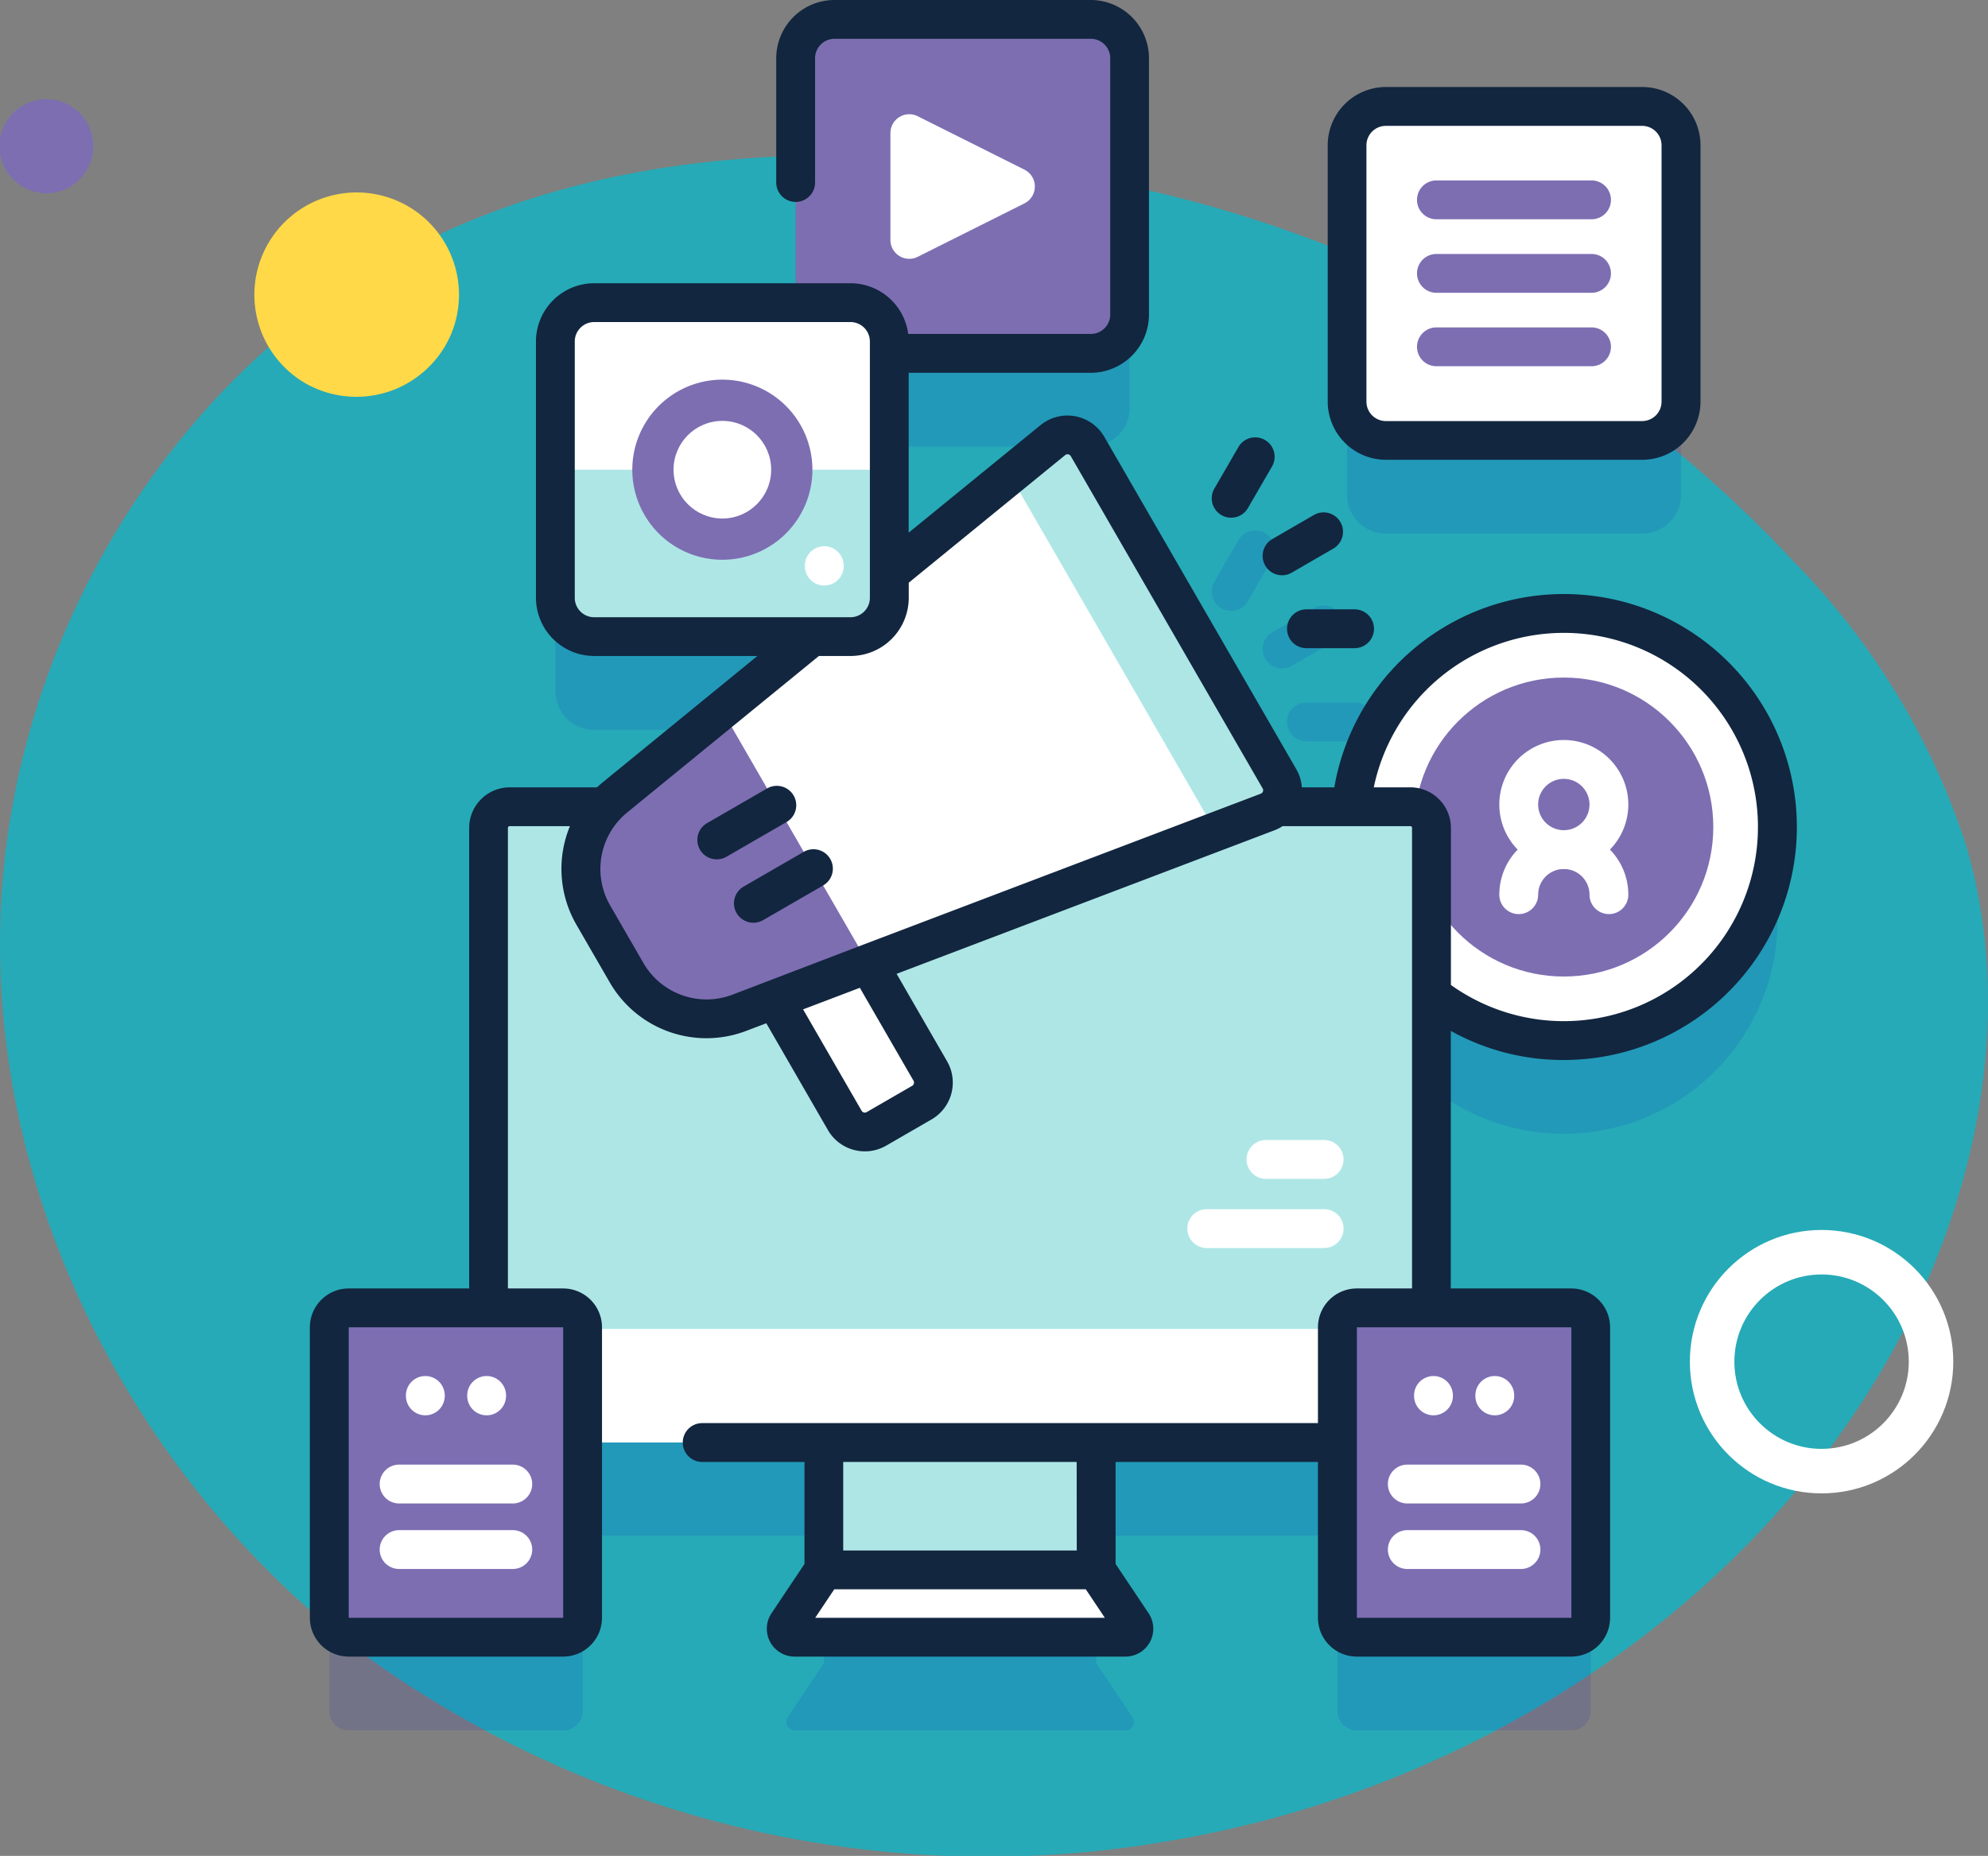 <svg xmlns="http://www.w3.org/2000/svg" width="67" height="62.547" viewBox="0 0 67 62.547">
  <rect x="0" y="0" width="67" height="62.547" fill="#808080" stroke="none"/>
  <g id="Grupo_1102530" data-name="Grupo 1102530" transform="translate(-180 -11672.897)">
    <g id="Grupo_1100170" data-name="Grupo 1100170" transform="translate(0 7926.109)">
      <path id="_12068" data-name="12068" d="M66.039,71.828c-6.861-.947-14.108-.716-20.351,2.283C37.03,78.27,31.344,87.7,31.126,97.3s4.784,19.038,12.512,24.741a35.81,35.81,0,0,0,27.37,6.013c9.53-1.727,18.474-7.326,23.445-15.638,3.187-5.33,4.677-11.911,2.916-17.867a24.409,24.409,0,0,0-5.793-9.521A42.8,42.8,0,0,0,66.039,71.828Z" transform="translate(148.881 3680.691)" fill="#26aab7"/>
      <path id="Trazado_873155" data-name="Trazado 873155" d="M303.26,44.546a1.582,1.582,0,1,0-.106-2.456A1.573,1.573,0,0,0,303.26,44.546Z" transform="translate(138.287 4055.916) rotate(-90)" fill="#7d6eb2"/>
      <path id="Trazado_873156" data-name="Trazado 873156" d="M321.56,66.974a3.448,3.448,0,1,0-1.687-4.918A3.468,3.468,0,0,0,321.56,66.974Z" transform="translate(128.241 4079.581) rotate(-90)" fill="#ffd947"/>
      <circle id="Elipse_11521" data-name="Elipse 11521" cx="3.689" cy="3.689" r="3.689" transform="translate(237.702 3796.368) rotate(-90)" fill="none" stroke="#fff" stroke-linecap="round" stroke-linejoin="round" stroke-width="1.5"/>
    </g>
    <g id="Grupo_1102145" data-name="Grupo 1102145" transform="translate(191.099 11676.692)" opacity="0.1">
      <path id="Trazado_880540" data-name="Trazado 880540" d="M111.134,102.108a7.2,7.2,0,1,0-7.164-7.881h-2.539a.78.78,0,0,0,.12-.938l-6.468-11.2a.78.78,0,0,0-1.169-.214l-5.512,4.5V78.948h6.79A1.309,1.309,0,0,0,96.5,77.639V69a1.309,1.309,0,0,0-1.309-1.309H86.554A1.309,1.309,0,0,0,85.245,69v8.238h-6.79a1.309,1.309,0,0,0-1.309,1.309v8.638a1.309,1.309,0,0,0,1.309,1.309H85.8L79.16,93.907a3.132,3.132,0,0,0-.334.321H75.607a.712.712,0,0,0-.712.712v16.177H70.182a.654.654,0,0,0-.654.654v9.789a.654.654,0,0,0,.654.654H77.41a.654.654,0,0,0,.654-.654v-5.906H86.2v4.29l-1.221,1.827a.285.285,0,0,0,.237.443H96.358a.285.285,0,0,0,.237-.443l-1.221-1.827v-4.29h8.132v5.906a.654.654,0,0,0,.654.654h7.228a.654.654,0,0,0,.654-.654v-9.789a.654.654,0,0,0-.654-.654h-4.714V100.558a7.163,7.163,0,0,0,4.459,1.55Z" transform="translate(-69.528 -67.692)" fill="#0000cb"/>
      <path id="Trazado_880541" data-name="Trazado 880541" d="M309.988,196.446a.654.654,0,0,0,.894.239l1.4-.811a.654.654,0,0,0-.654-1.133l-1.4.811A.654.654,0,0,0,309.988,196.446Z" transform="translate(-278.445 -178.04)" fill="#0000cb"/>
      <path id="Trazado_880542" data-name="Trazado 880542" d="M297.115,177.911a.654.654,0,0,0,.894-.239l.811-1.4a.654.654,0,0,0-1.133-.654l-.811,1.4A.654.654,0,0,0,297.115,177.911Z" transform="translate(-267.049 -161.206)" fill="#0000cb"/>
      <path id="Trazado_880543" data-name="Trazado 880543" d="M316.843,219.621a.654.654,0,0,0,0,1.309h1.622a.654.654,0,1,0,0-1.309Z" transform="translate(-283.911 -199.74)" fill="#0000cb"/>
      <path id="Trazado_880544" data-name="Trazado 880544" d="M332.941,101.351h8.638a1.309,1.309,0,0,0,1.309-1.309V91.4a1.309,1.309,0,0,0-1.309-1.309h-8.638a1.309,1.309,0,0,0-1.309,1.309v8.638A1.309,1.309,0,0,0,332.941,101.351Z" transform="translate(-297.333 -87.163)" fill="#0000cb"/>
    </g>
    <g id="Grupo_1102152" data-name="Grupo 1102152" transform="translate(225.507 11693.573)">
      <g id="Grupo_1102146" data-name="Grupo 1102146">
        <circle id="Elipse_12014" data-name="Elipse 12014" cx="7.197" cy="7.197" r="7.197" fill="#fff"/>
        <circle id="Elipse_12015" data-name="Elipse 12015" cx="5.038" cy="5.038" r="5.038" transform="translate(2.159 2.159)" fill="#7d6eb2"/>
      </g>
      <path id="Trazado_880545" data-name="Trazado 880545" d="M387.461,251.678h0l0,0Z" transform="translate(-380.262 -244.478)" fill="#b2b2ff"/>
      <g id="Grupo_1102151" data-name="Grupo 1102151" transform="translate(5.023 4.264)">
        <g id="Grupo_1102148" data-name="Grupo 1102148">
          <g id="Grupo_1102147" data-name="Grupo 1102147">
            <path id="Trazado_880546" data-name="Trazado 880546" d="M373.035,233.621a2.174,2.174,0,1,1,2.174-2.174A2.176,2.176,0,0,1,373.035,233.621Zm0-3.039a.865.865,0,1,0,.865.865A.866.866,0,0,0,373.035,230.582Z" transform="translate(-370.861 -229.273)" fill="#fff"/>
          </g>
        </g>
        <g id="Grupo_1102150" data-name="Grupo 1102150" transform="translate(0 3.039)">
          <g id="Grupo_1102149" data-name="Grupo 1102149">
            <path id="Trazado_880547" data-name="Trazado 880547" d="M374.555,255.327a.654.654,0,0,1-.654-.654.865.865,0,0,0-1.731,0,.654.654,0,1,1-1.309,0,2.174,2.174,0,0,1,4.348,0A.654.654,0,0,1,374.555,255.327Z" transform="translate(-370.861 -252.499)" fill="#fff"/>
          </g>
        </g>
      </g>
    </g>
    <g id="Grupo_1102180" data-name="Grupo 1102180" transform="translate(191.098 11700.085)">
      <g id="Grupo_1102160" data-name="Grupo 1102160" transform="translate(5.368)">
        <g id="Grupo_1102159" data-name="Grupo 1102159">
          <g id="Grupo_1102158" data-name="Grupo 1102158">
            <g id="Grupo_1102157" data-name="Grupo 1102157">
              <path id="Trazado_880548" data-name="Trazado 880548" d="M196.906,410.209h9.177v4.29h-9.177Z" transform="translate(-185.605 -388.781)" fill="#aee6e6"/>
              <path id="Trazado_880549" data-name="Trazado 880549" d="M142.328,247.172v16.891l-15.889.654-15.889-.654V247.172a.712.712,0,0,1,.712-.712h30.355a.711.711,0,0,1,.711.712Z" transform="translate(-110.55 -246.46)" fill="#aee6e6"/>
              <g id="Grupo_1102155" data-name="Grupo 1102155" transform="translate(23.549 11.233)">
                <g id="Grupo_1102153" data-name="Grupo 1102153" transform="translate(1.997)">
                  <path id="Trazado_880550" data-name="Trazado 880550" d="M308.379,333.607h-1.96a.654.654,0,0,1,0-1.309h1.96a.654.654,0,0,1,0,1.309Z" transform="translate(-305.765 -332.298)" fill="#fff"/>
                </g>
                <g id="Grupo_1102154" data-name="Grupo 1102154" transform="translate(0 2.331)">
                  <path id="Trazado_880551" data-name="Trazado 880551" d="M295.115,351.42h-3.957a.654.654,0,0,1,0-1.309h3.957a.654.654,0,0,1,0,1.309Z" transform="translate(-290.503 -350.111)" fill="#fff"/>
                </g>
              </g>
              <g id="Grupo_1102156" data-name="Grupo 1102156" transform="translate(0 17.603)">
                <path id="Trazado_880552" data-name="Trazado 880552" d="M141.614,384.8H111.259a.712.712,0,0,1-.712-.712v-3.114h31.779v3.114A.712.712,0,0,1,141.614,384.8Z" transform="translate(-110.547 -380.976)" fill="#fff"/>
                <path id="Trazado_880553" data-name="Trazado 880553" d="M198.635,445.264H187.49a.285.285,0,0,1-.237-.443l1.221-1.827h9.177l1.221,1.827A.285.285,0,0,1,198.635,445.264Z" transform="translate(-177.173 -434.878)" fill="#fff"/>
              </g>
            </g>
          </g>
        </g>
      </g>
      <g id="Grupo_1102179" data-name="Grupo 1102179" transform="translate(0 16.89)">
        <g id="Grupo_1102169" data-name="Grupo 1102169">
          <g id="Grupo_1102168" data-name="Grupo 1102168">
            <path id="Trazado_880554" data-name="Trazado 880554" d="M77.408,386.63H70.18a.654.654,0,0,1-.654-.654v-9.789a.654.654,0,0,1,.654-.654h7.228a.654.654,0,0,1,.654.654v9.789A.654.654,0,0,1,77.408,386.63Z" transform="translate(-69.526 -375.533)" fill="#7d6eb2"/>
            <g id="Grupo_1102167" data-name="Grupo 1102167" transform="translate(1.699 2.297)">
              <g id="Grupo_1102163" data-name="Grupo 1102163" transform="translate(0.883)">
                <g id="Grupo_1102161" data-name="Grupo 1102161">
                  <path id="Trazado_880555" data-name="Trazado 880555" d="M89.905,394.413a.654.654,0,0,1-.654-.654v-.015a.654.654,0,1,1,1.309,0v.015A.654.654,0,0,1,89.905,394.413Z" transform="translate(-89.251 -393.089)" fill="#fff"/>
                </g>
                <g id="Grupo_1102162" data-name="Grupo 1102162" transform="translate(2.066)">
                  <path id="Trazado_880556" data-name="Trazado 880556" d="M105.69,394.413a.654.654,0,0,1-.654-.654v-.015a.654.654,0,0,1,1.309,0v.015A.654.654,0,0,1,105.69,394.413Z" transform="translate(-105.036 -393.089)" fill="#fff"/>
                </g>
              </g>
              <g id="Grupo_1102166" data-name="Grupo 1102166" transform="translate(0 2.986)">
                <g id="Grupo_1102164" data-name="Grupo 1102164">
                  <path id="Trazado_880557" data-name="Trazado 880557" d="M86.991,417.217H83.16a.654.654,0,1,1,0-1.309h3.831a.654.654,0,1,1,0,1.309Z" transform="translate(-82.506 -415.908)" fill="#fff"/>
                </g>
                <g id="Grupo_1102165" data-name="Grupo 1102165" transform="translate(0 2.208)">
                  <path id="Trazado_880558" data-name="Trazado 880558" d="M86.991,434.089H83.16a.654.654,0,1,1,0-1.309h3.831a.654.654,0,0,1,0,1.309Z" transform="translate(-82.506 -432.78)" fill="#fff"/>
                </g>
              </g>
            </g>
          </g>
        </g>
        <g id="Grupo_1102178" data-name="Grupo 1102178" transform="translate(33.978)">
          <g id="Grupo_1102177" data-name="Grupo 1102177">
            <path id="Trazado_880559" data-name="Trazado 880559" d="M337.061,386.63h-7.228a.654.654,0,0,1-.654-.654v-9.789a.654.654,0,0,1,.654-.654h7.228a.654.654,0,0,1,.654.654v9.789A.654.654,0,0,1,337.061,386.63Z" transform="translate(-329.179 -375.533)" fill="#7d6eb2"/>
            <g id="Grupo_1102176" data-name="Grupo 1102176" transform="translate(1.699 2.297)">
              <g id="Grupo_1102172" data-name="Grupo 1102172" transform="translate(0.882)">
                <g id="Grupo_1102170" data-name="Grupo 1102170">
                  <path id="Trazado_880560" data-name="Trazado 880560" d="M349.557,394.413a.654.654,0,0,1-.654-.654v-.015a.654.654,0,0,1,1.309,0v.015A.654.654,0,0,1,349.557,394.413Z" transform="translate(-348.903 -393.089)" fill="#fff"/>
                </g>
                <g id="Grupo_1102171" data-name="Grupo 1102171" transform="translate(2.066)">
                  <path id="Trazado_880561" data-name="Trazado 880561" d="M365.342,394.413a.654.654,0,0,1-.654-.654v-.015a.654.654,0,0,1,1.309,0v.015A.654.654,0,0,1,365.342,394.413Z" transform="translate(-364.688 -393.089)" fill="#fff"/>
                </g>
              </g>
              <g id="Grupo_1102175" data-name="Grupo 1102175" transform="translate(0 2.986)">
                <g id="Grupo_1102173" data-name="Grupo 1102173">
                  <path id="Trazado_880562" data-name="Trazado 880562" d="M346.645,417.217h-3.831a.654.654,0,1,1,0-1.309h3.831a.654.654,0,1,1,0,1.309Z" transform="translate(-342.16 -415.908)" fill="#fff"/>
                </g>
                <g id="Grupo_1102174" data-name="Grupo 1102174" transform="translate(0 2.208)">
                  <path id="Trazado_880563" data-name="Trazado 880563" d="M346.645,434.089h-3.831a.654.654,0,0,1,0-1.309h3.831a.654.654,0,0,1,0,1.309Z" transform="translate(-342.16 -432.78)" fill="#fff"/>
                </g>
              </g>
            </g>
          </g>
        </g>
      </g>
    </g>
    <g id="Grupo_1102181" data-name="Grupo 1102181" transform="translate(206.815 11673.552)">
      <path id="Trazado_880564" data-name="Trazado 880564" d="M199.583,54.948h-8.638a1.309,1.309,0,0,1-1.309-1.309V45a1.309,1.309,0,0,1,1.309-1.309h8.638A1.309,1.309,0,0,1,200.892,45v8.638A1.309,1.309,0,0,1,199.583,54.948Z" transform="translate(-189.636 -43.692)" fill="#7d6eb2"/>
      <path id="Trazado_880565" data-name="Trazado 880565" d="M214.045,72.326V68.732a.636.636,0,0,1,.921-.569l3.595,1.8a.636.636,0,0,1,0,1.138l-3.595,1.8A.636.636,0,0,1,214.045,72.326Z" transform="translate(-210.851 -64.901)" fill="#fff"/>
    </g>
    <g id="Grupo_1102183" data-name="Grupo 1102183" transform="translate(199.582 11687.556)">
      <path id="Trazado_880566" data-name="Trazado 880566" d="M186.185,283.206l-1.531.884a.78.78,0,0,1-1.066-.286l-2.814-4.875,2.882-1.664,2.814,4.875a.78.78,0,0,1-.286,1.066Z" transform="translate(-174.7 -260.705)" fill="#fff"/>
      <path id="Trazado_880567" data-name="Trazado 880567" d="M157.5,163.426l-17.8,6.76a3.121,3.121,0,0,1-3.811-1.357l-1.113-1.927a3.121,3.121,0,0,1,.73-3.979L150.26,150.89a.78.78,0,0,1,1.169.214l6.468,11.2A.78.78,0,0,1,157.5,163.426Z" transform="translate(-134.358 -150.714)" fill="#fff"/>
      <g id="Grupo_1102182" data-name="Grupo 1102182" transform="translate(0)">
        <path id="Trazado_880568" data-name="Trazado 880568" d="M253.514,163.425l-1.744.662-6.939-12.019,1.446-1.179a.779.779,0,0,1,1.169.213l6.468,11.2A.78.78,0,0,1,253.514,163.425Z" transform="translate(-230.374 -150.712)" fill="#aee6e6"/>
        <path id="Trazado_880569" data-name="Trazado 880569" d="M139.108,221.579l-3.6,2.937a3.121,3.121,0,0,0-.73,3.979l1.112,1.927a3.121,3.121,0,0,0,3.811,1.357l4.343-1.65Z" transform="translate(-134.359 -212.305)" fill="#7d6eb2"/>
      </g>
    </g>
    <g id="Grupo_1102186" data-name="Grupo 1102186" transform="translate(198.717 11683.099)">
      <g id="Grupo_1102184" data-name="Grupo 1102184">
        <path id="Trazado_880570" data-name="Trazado 880570" d="M137.693,127.9h-8.638a1.309,1.309,0,0,1-1.309-1.309v-8.638a1.309,1.309,0,0,1,1.309-1.309h8.638A1.309,1.309,0,0,1,139,117.956v8.638A1.309,1.309,0,0,1,137.693,127.9Z" transform="translate(-127.746 -116.647)" fill="#aee6e6"/>
        <path id="Trazado_880571" data-name="Trazado 880571" d="M139,122.274v-4.319a1.309,1.309,0,0,0-1.309-1.309h-8.638a1.309,1.309,0,0,0-1.309,1.309v4.319Z" transform="translate(-127.746 -116.646)" fill="#fff"/>
      </g>
      <path id="Trazado_880584" data-name="Trazado 880584" d="M3.035,0A3.035,3.035,0,1,1,0,3.035,3.035,3.035,0,0,1,3.035,0Z" transform="translate(2.593 2.593)" fill="#7d6eb2"/>
      <circle id="Elipse_12017" data-name="Elipse 12017" cx="1.645" cy="1.645" r="1.645" transform="translate(3.983 3.983)" fill="#fff"/>
      <g id="Grupo_1102185" data-name="Grupo 1102185" transform="translate(8.409 8.207)">
        <path id="Trazado_880572" data-name="Trazado 880572" d="M192.662,180.683a.654.654,0,0,1-.654-.654v-.015a.654.654,0,1,1,1.309,0v.015A.654.654,0,0,1,192.662,180.683Z" transform="translate(-192.008 -179.359)" fill="#fff"/>
      </g>
    </g>
    <g id="Grupo_1102192" data-name="Grupo 1102192" transform="translate(190.444 11672.897)">
      <g id="Grupo_1102190" data-name="Grupo 1102190">
        <path id="Trazado_880573" data-name="Trazado 880573" d="M341.579,77.351h-8.638a1.309,1.309,0,0,1-1.309-1.309V67.4a1.309,1.309,0,0,1,1.309-1.309h8.638a1.309,1.309,0,0,1,1.309,1.309v8.638A1.309,1.309,0,0,1,341.579,77.351Z" transform="translate(-296.679 -62.509)" fill="#fff"/>
        <g id="Grupo_1102189" data-name="Grupo 1102189">
          <g id="Grupo_1102187" data-name="Grupo 1102187" transform="translate(13.059 26.484)">
            <path id="Trazado_880574" data-name="Trazado 880574" d="M164.979,243.557a.654.654,0,0,1-.328-1.221l2.024-1.169a.654.654,0,1,1,.654,1.133l-2.024,1.169A.65.65,0,0,1,164.979,243.557Z" transform="translate(-164.324 -241.079)" fill="#12263f"/>
          </g>
          <g id="Grupo_1102188" data-name="Grupo 1102188">
            <path id="Trazado_880575" data-name="Trazado 880575" d="M106.786,74.416a7.852,7.852,0,1,0-7.735-9.189H97.958a1.428,1.428,0,0,0-.188-.611L91.3,53.415a1.434,1.434,0,0,0-2.15-.395l-4.444,3.624V51.256h6.136a1.965,1.965,0,0,0,1.963-1.963V40.655a1.965,1.965,0,0,0-1.963-1.963H82.206a1.965,1.965,0,0,0-1.963,1.963v4.188a.654.654,0,0,0,1.309,0V40.655A.655.655,0,0,1,82.206,40h8.639a.655.655,0,0,1,.654.654v8.639a.655.655,0,0,1-.654.654H84.691a1.965,1.965,0,0,0-1.945-1.709H74.108A1.965,1.965,0,0,0,72.145,50.2V58.84A1.965,1.965,0,0,0,74.108,60.8h5.5L74.4,65.054c-.068.056-.133.114-.2.173H71.26a1.368,1.368,0,0,0-1.366,1.366V82.116h-4.06a1.31,1.31,0,0,0-1.309,1.309v9.789a1.31,1.31,0,0,0,1.309,1.309h7.228a1.31,1.31,0,0,0,1.309-1.309V83.425a1.31,1.31,0,0,0-1.309-1.309H71.2V66.593a.057.057,0,0,1,.058-.058h2.032a3.764,3.764,0,0,0,.223,3.33l1.114,1.927a3.763,3.763,0,0,0,4.61,1.641l.671-.255,2.077,3.6a1.438,1.438,0,0,0,1.961.526l1.528-.883A1.434,1.434,0,0,0,86,74.459l-1.7-2.947,12.736-4.838a1.445,1.445,0,0,0,.273-.139h4.306a.056.056,0,0,1,.056.058V82.116h-1.86A1.31,1.31,0,0,0,98.5,83.425v3.229H77.747a.654.654,0,0,0,0,1.309h3.448V91.4l-1.111,1.662a.939.939,0,0,0,.781,1.461H92.011a.939.939,0,0,0,.781-1.461L91.68,91.4V87.963H98.5v5.251a1.31,1.31,0,0,0,1.309,1.309h7.228a1.31,1.31,0,0,0,1.309-1.309V83.425a1.31,1.31,0,0,0-1.309-1.309h-4.06V73.435a7.767,7.767,0,0,0,3.805.981Zm-33.723,18.8H65.835V83.425h7.228Zm8.493,0,.642-.961h8.478l.642.961Zm8.815-2.27H82.5V87.963h7.868Zm16.67,2.27H99.812V83.425h7.228ZM73.453,58.84V50.2a.655.655,0,0,1,.654-.654h8.638a.655.655,0,0,1,.654.654V58.84a.655.655,0,0,1-.654.654H74.107A.655.655,0,0,1,73.453,58.84Zm5.321,13.372a2.458,2.458,0,0,1-3.012-1.072l-1.113-1.927a2.458,2.458,0,0,1,.577-3.144L81.681,60.8h1.065a1.965,1.965,0,0,0,1.963-1.963v-.507l5.272-4.3a.126.126,0,0,1,.189.035l6.467,11.2a.121.121,0,0,1,.01.1.129.129,0,0,1-.026.043h0a.123.123,0,0,1-.048.033l-13.429,5.1h0Zm6.094,2.9a.125.125,0,0,1,.013.1.123.123,0,0,1-.06.076l-1.528.883a.126.126,0,0,1-.174-.046L81.148,72.71l1.913-.727Zm16.748-9.885h-1.235a6.543,6.543,0,1,1,2.6,6.66V66.593A1.367,1.367,0,0,0,101.616,65.227Z" transform="translate(-64.526 -38.692)" fill="#12263f"/>
            <path id="Trazado_880576" data-name="Trazado 880576" d="M174.079,258.664a.654.654,0,1,0,.654,1.133l2.024-1.169a.654.654,0,1,0-.654-1.133Z" transform="translate(-159.459 -228.786)" fill="#12263f"/>
            <path id="Trazado_880577" data-name="Trazado 880577" d="M309.988,172.445a.654.654,0,0,0,.894.239l1.4-.811a.654.654,0,0,0-.654-1.133l-1.4.811A.654.654,0,0,0,309.988,172.445Z" transform="translate(-277.791 -153.384)" fill="#12263f"/>
            <path id="Trazado_880578" data-name="Trazado 880578" d="M297.115,153.911a.654.654,0,0,0,.894-.239l.811-1.4a.654.654,0,0,0-1.133-.654l-.811,1.4A.654.654,0,0,0,297.115,153.911Z" transform="translate(-266.394 -136.551)" fill="#12263f"/>
            <path id="Trazado_880579" data-name="Trazado 880579" d="M316.843,195.621a.654.654,0,0,0,0,1.309h1.622a.654.654,0,1,0,0-1.309Z" transform="translate(-283.257 -175.085)" fill="#12263f"/>
            <path id="Trazado_880580" data-name="Trazado 880580" d="M328.595,73.659h8.638A1.965,1.965,0,0,0,339.2,71.7V63.058a1.965,1.965,0,0,0-1.963-1.963h-8.638a1.965,1.965,0,0,0-1.963,1.963V71.7A1.965,1.965,0,0,0,328.595,73.659Zm-.654-10.6a.655.655,0,0,1,.654-.654h8.638a.655.655,0,0,1,.654.654V71.7a.655.655,0,0,1-.654.654h-8.638a.655.655,0,0,1-.654-.654Z" transform="translate(-292.333 -58.163)" fill="#12263f"/>
          </g>
        </g>
      </g>
    </g>
    <g id="Grupo_1102193" data-name="Grupo 1102193" transform="translate(227.757 11678.981)">
      <path id="Trazado_880581" data-name="Trazado 880581" d="M355.548,86.5H350.32a.654.654,0,1,1,0-1.309h5.227a.654.654,0,1,1,0,1.309Z" transform="translate(-349.666 -85.194)" fill="#7d6eb2"/>
    </g>
    <g id="Grupo_1102194" data-name="Grupo 1102194" transform="translate(227.757 11681.456)">
      <path id="Trazado_880582" data-name="Trazado 880582" d="M355.548,105.411H350.32a.654.654,0,1,1,0-1.309h5.227a.654.654,0,1,1,0,1.309Z" transform="translate(-349.666 -104.102)" fill="#7d6eb2"/>
    </g>
    <g id="Grupo_1102195" data-name="Grupo 1102195" transform="translate(227.757 11683.931)">
      <path id="Trazado_880583" data-name="Trazado 880583" d="M355.548,124.319H350.32a.654.654,0,1,1,0-1.309h5.227a.654.654,0,1,1,0,1.309Z" transform="translate(-349.666 -123.01)" fill="#7d6eb2"/>
    </g>
  </g>
</svg>
